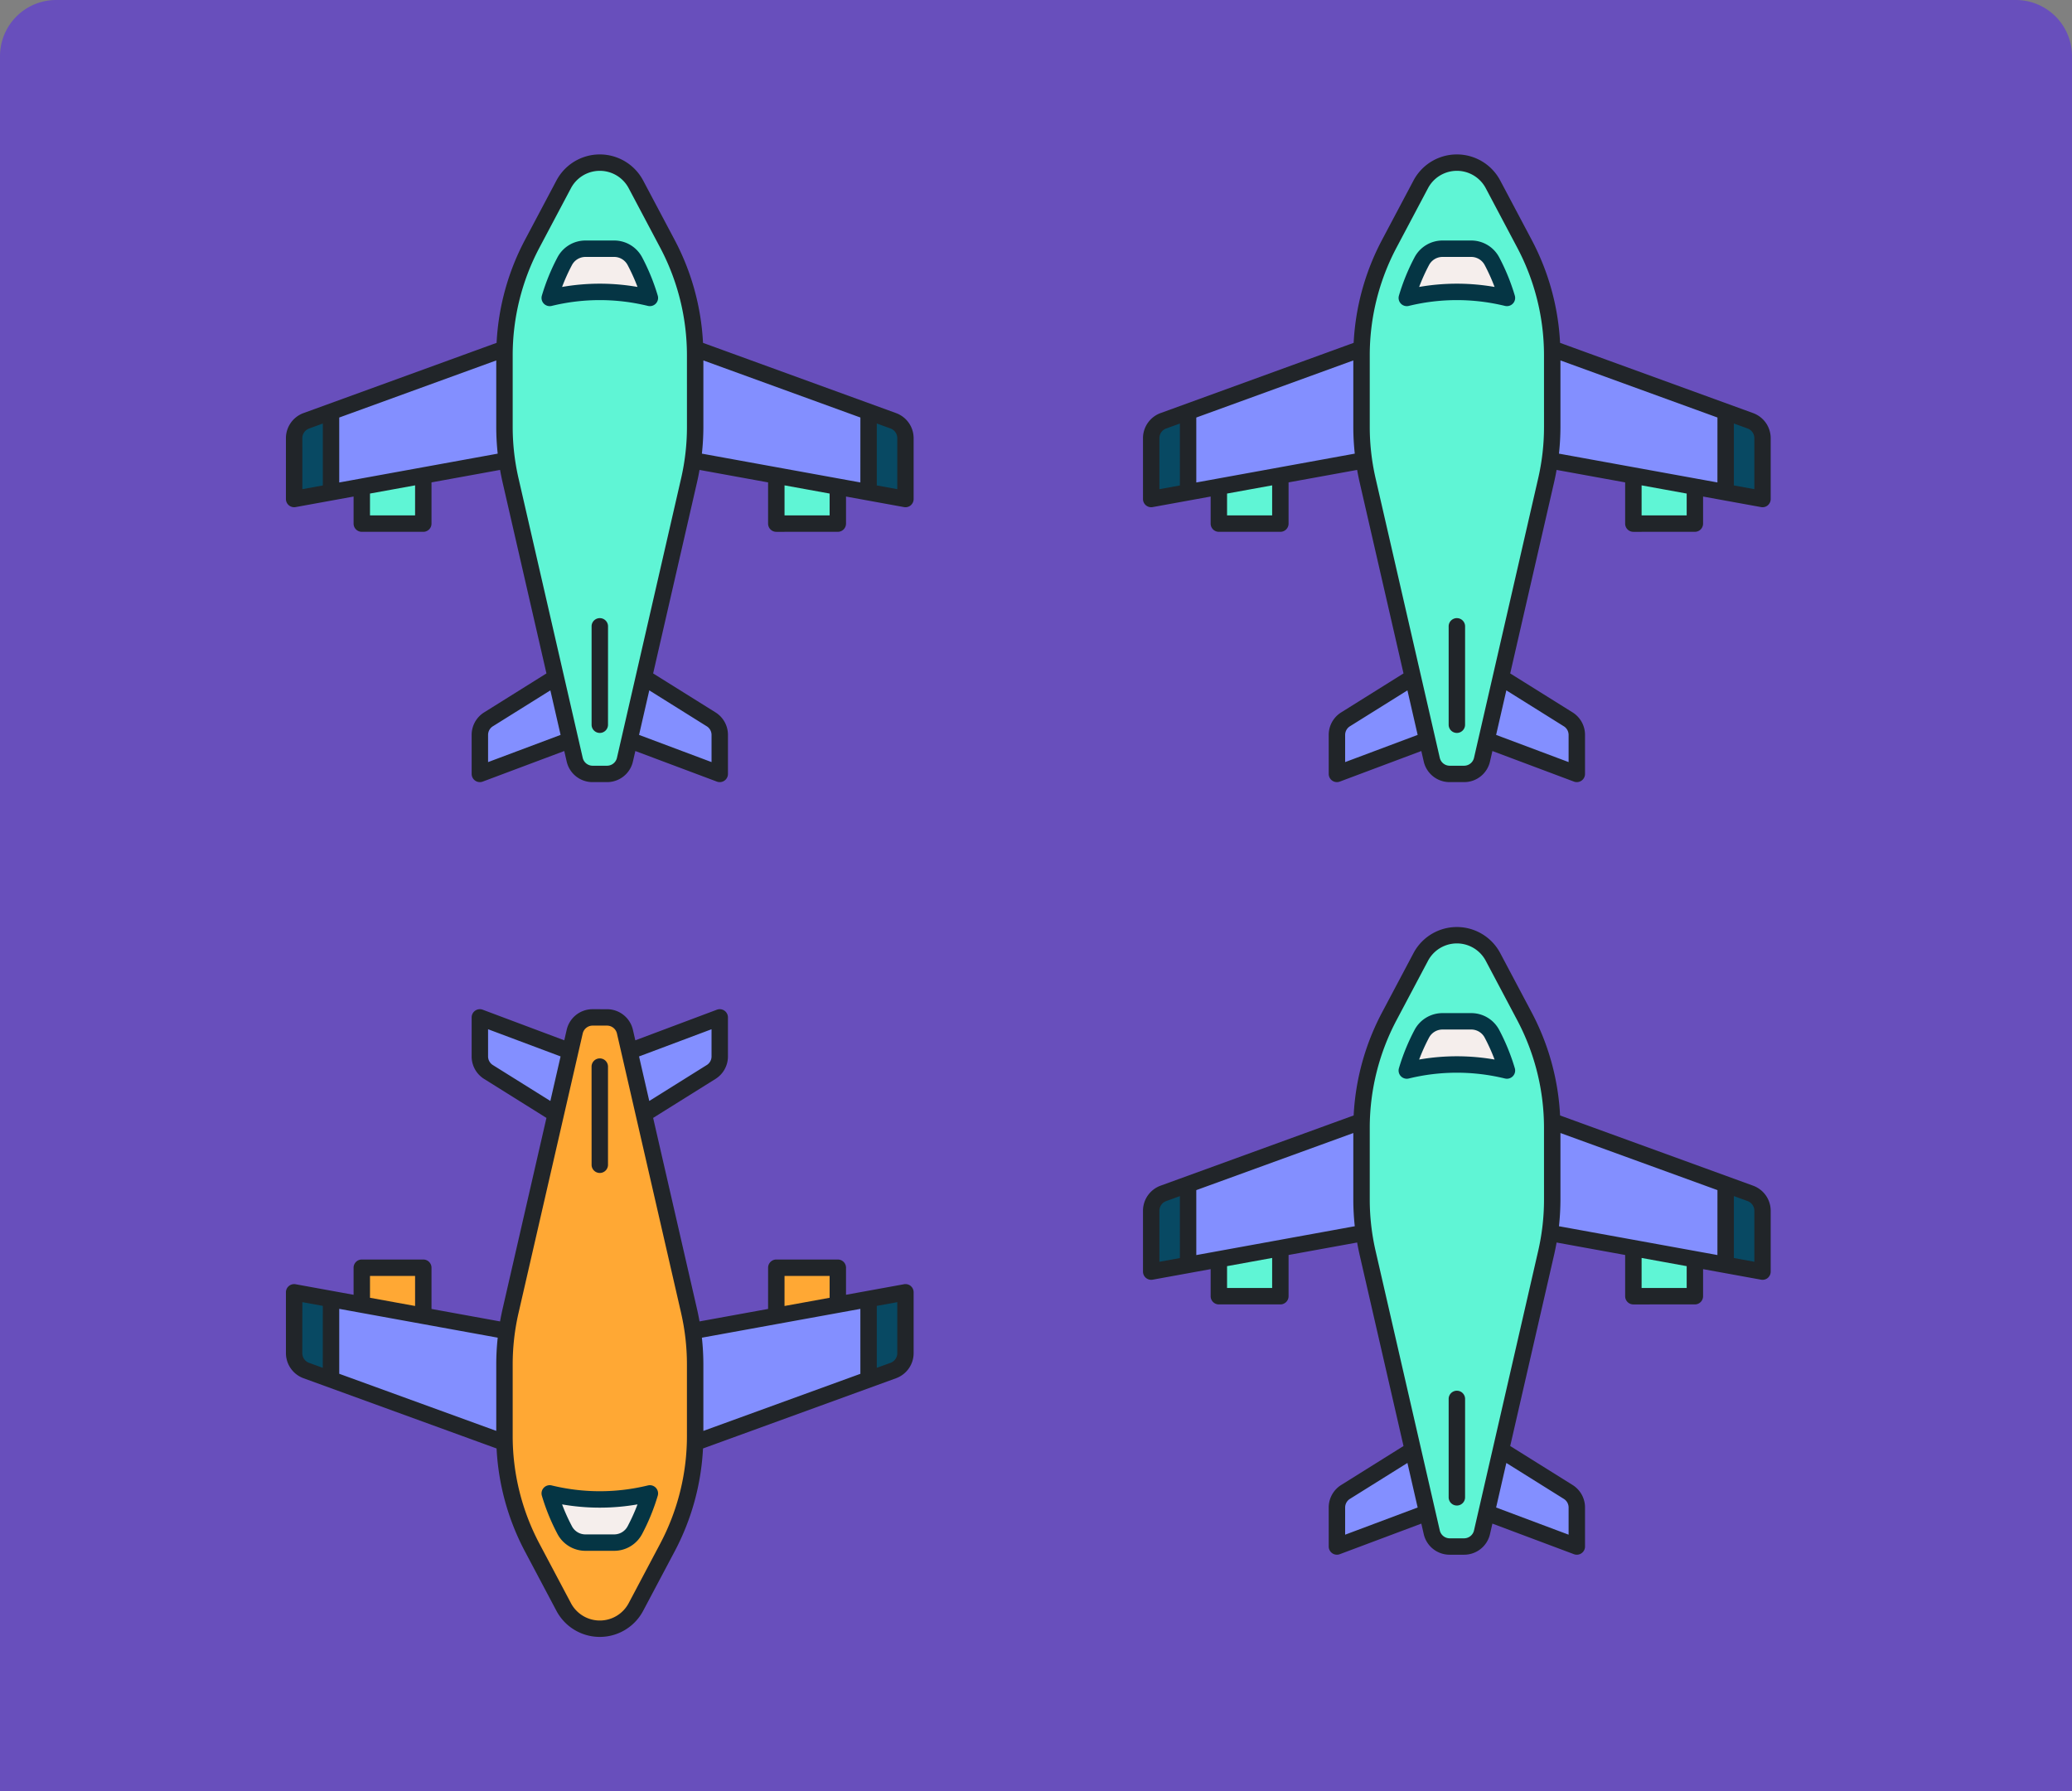 <svg xmlns="http://www.w3.org/2000/svg" width="295" height="255.045" viewBox="0 0 295 255.045">
  <rect x="0" y="0" width="295" height="255.045" fill="#808080" stroke="none"/>
  <g id="Grupo_1210593" data-name="Grupo 1210593" transform="translate(-9971 -4185.252)">
    <path id="Rectángulo_420790" data-name="Rectángulo 420790" d="M8,0H287a8,8,0,0,1,8,8V255.045a0,0,0,0,1,0,0H0a0,0,0,0,1,0,0V8A8,8,0,0,1,8,0Z" transform="translate(9971 4185.252)" fill="#684fbc"/>
    <g id="plane_10762809" transform="translate(10000 4257.774) rotate(-45)">
      <g id="Grupo_1210591" data-name="Grupo 1210591" transform="translate(1.168 1.167)">
        <path id="Trazado_1055313" data-name="Trazado 1055313" d="M6.192,21.052,0,7.431,7.431,0l3.388,14.679a2.628,2.628,0,0,1-.7,2.449Z" transform="translate(17.958 56.37)" fill="#838fff"/>
        <path id="Trazado_1055314" data-name="Trazado 1055314" d="M0,0H8.756V14.01H0Z" transform="translate(64.949 47.999) rotate(45)" fill="#5ff5d5"/>
        <path id="Trazado_1055315" data-name="Trazado 1055315" d="M22.29,44.578,0,12.383,12.383,0,28.94,35.481a2.623,2.623,0,0,1-.523,2.968l-6.128,6.128Z" transform="translate(48.233 23.864)" fill="#838fff"/>
        <path id="Trazado_1055316" data-name="Trazado 1055316" d="M8.105,0,0,8.105l3.039,4.39L9.167,6.367A2.627,2.627,0,0,0,9.691,3.4Z" transform="translate(67.484 55.946)" fill="#084963"/>
        <path id="Trazado_1055317" data-name="Trazado 1055317" d="M0,4.694l13.621,6.192,7.431-7.431L6.373.067a2.628,2.628,0,0,0-2.449.7L0,4.694Z" transform="translate(0 48.577)" fill="#838fff"/>
        <path id="Trazado_1055318" data-name="Trazado 1055318" d="M0,0H8.756V14.01H0Z" transform="translate(19.505 22.38) rotate(-135)" fill="#5ff5d5"/>
        <path id="Trazado_1055319" data-name="Trazado 1055319" d="M0,6.9l32.2,22.29L44.578,16.806,9.1.247A2.623,2.623,0,0,0,6.13.77L0,6.9Z" transform="translate(8.979 0)" fill="#838fff"/>
        <path id="Trazado_1055320" data-name="Trazado 1055320" d="M12.495,1.832,4.39,9.937,0,6.9,6.127.77A2.627,2.627,0,0,1,9.094.246l3.4,1.586Z" transform="translate(8.98 0)" fill="#084963"/>
        <path id="Trazado_1055321" data-name="Trazado 1055321" d="M63.035,1.705A5.822,5.822,0,0,0,57.21.256L48.035,3.074a33.794,33.794,0,0,0-13.976,8.41L26.82,18.724a33.818,33.818,0,0,0-4.743,5.955L.4,59.277A2.628,2.628,0,0,0,.77,62.529L2.211,63.97a2.628,2.628,0,0,0,3.253.369l34.6-21.676a33.817,33.817,0,0,0,5.955-4.743l7.239-7.239A33.794,33.794,0,0,0,61.666,16.7L64.484,7.53a5.822,5.822,0,0,0-1.449-5.824Z" transform="translate(10.583 2.098)" fill="#5ff5d5"/>
        <path id="Trazado_1055322" data-name="Trazado 1055322" d="M5.2.147A28.582,28.582,0,0,0,0,2.336a29.871,29.871,0,0,1,10.08,10.08,28.533,28.533,0,0,0,2.189-5.2,3.342,3.342,0,0,0-.832-3.345L8.549.979A3.342,3.342,0,0,0,5.2.147Z" transform="translate(54.956 10.047)" fill="#f5eeec"/>
      </g>
      <g id="Grupo_1210592" data-name="Grupo 1210592" transform="translate(0 0)">
        <path id="Trazado_1055323" data-name="Trazado 1055323" d="M10.25,14.191a1.168,1.168,0,0,0,1,.564h.028a1.164,1.164,0,0,0,1-.612,29.776,29.776,0,0,0,2.279-5.418A4.5,4.5,0,0,0,13.433,4.21L10.545,1.322A4.5,4.5,0,0,0,6.03.2,29.668,29.668,0,0,0,.612,2.479a1.168,1.168,0,0,0-.05,2.027,28.819,28.819,0,0,1,9.686,9.686ZM6.716,2.433a2.171,2.171,0,0,1,2.176.541L11.78,5.861a2.171,2.171,0,0,1,.541,2.176,27.154,27.154,0,0,1-1.21,3.2A31.231,31.231,0,0,0,3.516,3.643a26.88,26.88,0,0,1,3.2-1.21Z" transform="translate(54.956 10.046)" fill="#053544"/>
        <path id="Trazado_1055324" data-name="Trazado 1055324" d="M10.248.342.342,10.248A1.168,1.168,0,1,0,1.994,11.9L11.9,2A1.169,1.169,0,1,0,10.247.342Z" transform="translate(17.028 50.486)" fill="#212529"/>
        <path id="Trazado_1055327" data-name="Trazado 1055327" d="M79.4,60.019,67.032,33.507a35.1,35.1,0,0,0,7.5-13.193l2.818-9.175a6.988,6.988,0,0,0-8.733-8.733L59.444,5.224a35.086,35.086,0,0,0-13.193,7.5L19.738.353a3.81,3.81,0,0,0-4.289.756L9.322,7.237a1.168,1.168,0,0,0,.16,1.787l6.9,4.776-2.725,2.725a1.169,1.169,0,0,0,0,1.653l6.192,6.192a1.166,1.166,0,0,0,1.651,0l4.151-4.151,8.158,5.647q-.5.717-.969,1.458l-14.85,23.7L7.8,48.675a3.775,3.775,0,0,0-3.536,1.014L.343,53.613A1.167,1.167,0,0,0,.686,55.5l11.286,5.13-.807,1.288a3.775,3.775,0,0,0,.533,4.7l1.441,1.441a3.776,3.776,0,0,0,4.7.533l1.288-.807,5.13,11.286a1.167,1.167,0,0,0,1.89.343l3.924-3.924a3.775,3.775,0,0,0,1.014-3.538L28.731,61.766l23.7-14.85q.741-.465,1.458-.969l5.647,8.158-4.151,4.151a1.169,1.169,0,0,0,0,1.653L61.58,66.1a1.166,1.166,0,0,0,1.651,0l2.725-2.725,4.776,6.9a1.169,1.169,0,0,0,.855.5c.036,0,.07,0,.1,0a1.162,1.162,0,0,0,.826-.343l6.128-6.128a3.805,3.805,0,0,0,.756-4.289ZM11.964,7.9,17.1,2.762a1.467,1.467,0,0,1,1.648-.291l1.886.88L14.4,9.586,11.964,7.9Zm8.709,13.99-4.539-4.539,2.2-2.2L23.7,18.866ZM16.353,10.94,22.89,4.4l21.556,10.06-6.7,6.7a35.232,35.232,0,0,0-2.536,2.83ZM3.187,54.073,5.92,51.342a1.447,1.447,0,0,1,1.36-.389l9.4,2.17-3.455,5.514L3.189,54.076ZM28.806,72.479a1.45,1.45,0,0,1-.389,1.36l-2.732,2.732L21.123,66.536l5.514-3.455,2.168,9.4ZM51.194,44.938,16.6,66.613a1.452,1.452,0,0,1-1.805-.2L13.35,64.968a1.45,1.45,0,0,1-.2-1.805l21.676-34.6a32.652,32.652,0,0,1,4.578-5.75l7.239-7.239A32.748,32.748,0,0,1,60.133,7.457l9.175-2.818a4.652,4.652,0,0,1,5.812,5.814L72.3,19.627a32.758,32.758,0,0,1-8.119,13.493L56.944,40.36a32.651,32.651,0,0,1-5.75,4.578ZM62.407,63.623l-4.539-4.539,3.025-3.025,3.714,5.365ZM55.765,44.547A35.253,35.253,0,0,0,58.6,42.011l6.7-6.7,10.06,21.555L68.82,63.4,55.766,44.547ZM77,62.654l-5.139,5.139-1.687-2.438,6.236-6.236.88,1.886A1.463,1.463,0,0,1,77,62.654Z" fill="#212529"/>
      </g>
    </g>
    <g id="plane_10762809-2" data-name="plane_10762809" transform="translate(10056.396 4311.379) rotate(45)">
      <g id="Grupo_1210591-2" data-name="Grupo 1210591" transform="translate(1.168 1.168)">
        <path id="Trazado_1055313-2" data-name="Trazado 1055313" d="M6.192,0,0,13.621l7.431,7.43L10.819,6.373a2.628,2.628,0,0,0-.7-2.449Z" transform="translate(17.958 0)" fill="#838fff"/>
        <path id="Trazado_1055314-2" data-name="Trazado 1055314" d="M0,14.008H8.755V0H0Z" transform="translate(55.043 19.517) rotate(-45)" fill="#ffa834"/>
        <path id="Trazado_1055315-2" data-name="Trazado 1055315" d="M22.29,0,0,32.2,12.383,44.578,28.94,9.1a2.623,2.623,0,0,0-.523-2.968L22.288,0Z" transform="translate(48.233 8.979)" fill="#838fff"/>
        <path id="Trazado_1055316-2" data-name="Trazado 1055316" d="M8.105,12.495,0,4.39,3.039,0,9.167,6.128A2.627,2.627,0,0,1,9.691,9.1Z" transform="translate(67.484 8.98)" fill="#084963"/>
        <path id="Trazado_1055317-2" data-name="Trazado 1055317" d="M0,6.192,13.621,0l7.431,7.431L6.373,10.819a2.628,2.628,0,0,1-2.449-.7L0,6.192Z" transform="translate(0 17.958)" fill="#838fff"/>
        <path id="Trazado_1055318-2" data-name="Trazado 1055318" d="M0,14.008H8.755V0H0Z" transform="translate(29.41 64.947) rotate(135)" fill="#ffa834"/>
        <path id="Trazado_1055319-2" data-name="Trazado 1055319" d="M0,22.29,32.2,0,44.578,12.383,9.1,28.942a2.623,2.623,0,0,1-2.968-.523L0,22.29Z" transform="translate(8.979 48.233)" fill="#838fff"/>
        <path id="Trazado_1055320-2" data-name="Trazado 1055320" d="M12.495,8.105,4.39,0,0,3.039,6.127,9.167a2.627,2.627,0,0,0,2.968.523l3.4-1.586Z" transform="translate(8.98 67.484)" fill="#084963"/>
        <path id="Trazado_1055321-2" data-name="Trazado 1055321" d="M63.035,63.035a5.822,5.822,0,0,1-5.824,1.449l-9.175-2.818a33.794,33.794,0,0,1-13.976-8.41L26.82,46.016a33.818,33.818,0,0,1-4.743-5.955L.4,5.463A2.628,2.628,0,0,1,.77,2.211L2.211.77A2.628,2.628,0,0,1,5.463.4l34.6,21.676a33.817,33.817,0,0,1,5.955,4.743l7.239,7.239a33.794,33.794,0,0,1,8.41,13.976l2.818,9.175a5.822,5.822,0,0,1-1.449,5.824Z" transform="translate(10.583 10.583)" fill="#ffa834"/>
        <path id="Trazado_1055322-2" data-name="Trazado 1055322" d="M5.2,12.269A28.582,28.582,0,0,1,0,10.08,29.871,29.871,0,0,0,10.08,0a28.533,28.533,0,0,1,2.189,5.2,3.342,3.342,0,0,1-.832,3.345L8.549,11.437A3.342,3.342,0,0,1,5.2,12.269Z" transform="translate(54.956 54.958)" fill="#f5eeec"/>
      </g>
      <g id="Grupo_1210592-2" data-name="Grupo 1210592" transform="translate(0 0)">
        <path id="Trazado_1055323-2" data-name="Trazado 1055323" d="M10.25.564a1.168,1.168,0,0,1,1-.564h.028a1.164,1.164,0,0,1,1,.612A29.776,29.776,0,0,1,14.554,6.03a4.5,4.5,0,0,1-1.122,4.514l-2.888,2.888A4.5,4.5,0,0,1,6.03,14.554,29.668,29.668,0,0,1,.612,12.275a1.168,1.168,0,0,1-.05-2.027A28.819,28.819,0,0,0,10.249.562ZM6.716,12.322a2.171,2.171,0,0,0,2.176-.541L11.78,8.893a2.171,2.171,0,0,0,.541-2.176,27.154,27.154,0,0,0-1.21-3.2,31.231,31.231,0,0,1-7.594,7.594,26.88,26.88,0,0,0,3.2,1.21Z" transform="translate(54.956 54.956)" fill="#053544"/>
        <path id="Trazado_1055324-2" data-name="Trazado 1055324" d="M10.248,11.9.342,2A1.168,1.168,0,1,1,1.994.343L11.9,10.248A1.169,1.169,0,0,1,10.247,11.9Z" transform="translate(17.028 17.028)" fill="#212529"/>
        <path id="Trazado_1055327-2" data-name="Trazado 1055327" d="M79.4,19.738,67.032,46.25a35.1,35.1,0,0,1,7.5,13.193l2.818,9.175a6.988,6.988,0,0,1-8.733,8.733l-9.175-2.818a35.086,35.086,0,0,1-13.193-7.5L19.738,79.4a3.81,3.81,0,0,1-4.289-.756L9.322,72.52a1.168,1.168,0,0,1,.16-1.787l6.9-4.776-2.725-2.725a1.169,1.169,0,0,1,0-1.653l6.192-6.192a1.166,1.166,0,0,1,1.651,0l4.151,4.151,8.158-5.647q-.5-.717-.969-1.458l-14.85-23.7L7.8,31.082a3.775,3.775,0,0,1-3.536-1.014L.343,26.144a1.167,1.167,0,0,1,.343-1.89l11.286-5.13-.807-1.288a3.775,3.775,0,0,1,.533-4.7L13.138,11.7a3.776,3.776,0,0,1,4.7-.533l1.288.807L24.254.685a1.167,1.167,0,0,1,1.89-.343l3.924,3.924A3.775,3.775,0,0,1,31.082,7.8L28.731,17.991l23.7,14.85q.741.465,1.458.969l5.647-8.158L55.388,21.5a1.169,1.169,0,0,1,0-1.653l6.192-6.192a1.166,1.166,0,0,1,1.651,0l2.725,2.725,4.776-6.9a1.169,1.169,0,0,1,.855-.5c.036,0,.07,0,.1,0a1.162,1.162,0,0,1,.826.343l6.128,6.128a3.805,3.805,0,0,1,.756,4.289ZM11.964,71.856,17.1,77a1.467,1.467,0,0,0,1.648.291l1.886-.88L14.4,70.171l-2.438,1.687Zm8.709-13.99-4.539,4.539,2.2,2.2L23.7,60.891Zm-4.32,10.951,6.536,6.536,21.556-10.06-6.7-6.7a35.232,35.232,0,0,1-2.536-2.83ZM3.187,25.684,5.92,28.415a1.447,1.447,0,0,0,1.36.389l9.4-2.17L13.224,21.12,3.189,25.681ZM28.806,7.278a1.45,1.45,0,0,0-.389-1.36L25.684,3.186,21.123,13.221l5.514,3.455,2.168-9.4ZM51.194,34.819,16.6,13.144a1.452,1.452,0,0,0-1.805.2L13.35,14.789a1.45,1.45,0,0,0-.2,1.805l21.676,34.6a32.652,32.652,0,0,0,4.578,5.75l7.239,7.239A32.748,32.748,0,0,0,60.133,72.3l9.175,2.818A4.652,4.652,0,0,0,75.12,69.3L72.3,60.129a32.758,32.758,0,0,0-8.119-13.493L56.944,39.4a32.651,32.651,0,0,0-5.75-4.578ZM62.407,16.134l-4.539,4.539L60.893,23.7l3.714-5.365ZM55.765,35.21A35.253,35.253,0,0,1,58.6,37.746l6.7,6.7,10.06-21.555L68.82,16.355,55.766,35.21ZM77,17.1l-5.139-5.139L70.171,14.4l6.236,6.236.88-1.886A1.463,1.463,0,0,0,77,17.1Z" fill="#212529"/>
      </g>
    </g>
    <g id="plane_10762809-3" data-name="plane_10762809" transform="translate(10122.024 4257.774) rotate(-45)">
      <g id="Grupo_1210591-3" data-name="Grupo 1210591" transform="translate(1.168 1.167)">
        <path id="Trazado_1055313-3" data-name="Trazado 1055313" d="M6.192,21.052,0,7.431,7.431,0l3.388,14.679a2.628,2.628,0,0,1-.7,2.449Z" transform="translate(17.958 56.37)" fill="#838fff"/>
        <path id="Trazado_1055314-3" data-name="Trazado 1055314" d="M0,0H8.756V14.01H0Z" transform="translate(64.949 47.999) rotate(45)" fill="#5ff5d5"/>
        <path id="Trazado_1055315-3" data-name="Trazado 1055315" d="M22.29,44.578,0,12.383,12.383,0,28.94,35.481a2.623,2.623,0,0,1-.523,2.968l-6.128,6.128Z" transform="translate(48.233 23.864)" fill="#838fff"/>
        <path id="Trazado_1055316-3" data-name="Trazado 1055316" d="M8.105,0,0,8.105l3.039,4.39L9.167,6.367A2.627,2.627,0,0,0,9.691,3.4Z" transform="translate(67.484 55.946)" fill="#084963"/>
        <path id="Trazado_1055317-3" data-name="Trazado 1055317" d="M0,4.694l13.621,6.192,7.431-7.431L6.373.067a2.628,2.628,0,0,0-2.449.7L0,4.694Z" transform="translate(0 48.577)" fill="#838fff"/>
        <path id="Trazado_1055318-3" data-name="Trazado 1055318" d="M0,0H8.756V14.01H0Z" transform="translate(19.505 22.38) rotate(-135)" fill="#5ff5d5"/>
        <path id="Trazado_1055319-3" data-name="Trazado 1055319" d="M0,6.9l32.2,22.29L44.578,16.806,9.1.247A2.623,2.623,0,0,0,6.13.77L0,6.9Z" transform="translate(8.979 0)" fill="#838fff"/>
        <path id="Trazado_1055320-3" data-name="Trazado 1055320" d="M12.495,1.832,4.39,9.937,0,6.9,6.127.77A2.627,2.627,0,0,1,9.094.246l3.4,1.586Z" transform="translate(8.98 0)" fill="#084963"/>
        <path id="Trazado_1055321-3" data-name="Trazado 1055321" d="M63.035,1.705A5.822,5.822,0,0,0,57.21.256L48.035,3.074a33.794,33.794,0,0,0-13.976,8.41L26.82,18.724a33.818,33.818,0,0,0-4.743,5.955L.4,59.277A2.628,2.628,0,0,0,.77,62.529L2.211,63.97a2.628,2.628,0,0,0,3.253.369l34.6-21.676a33.817,33.817,0,0,0,5.955-4.743l7.239-7.239A33.794,33.794,0,0,0,61.666,16.7L64.484,7.53a5.822,5.822,0,0,0-1.449-5.824Z" transform="translate(10.583 2.098)" fill="#5ff5d5"/>
        <path id="Trazado_1055322-3" data-name="Trazado 1055322" d="M5.2.147A28.582,28.582,0,0,0,0,2.336a29.871,29.871,0,0,1,10.08,10.08,28.533,28.533,0,0,0,2.189-5.2,3.342,3.342,0,0,0-.832-3.345L8.549.979A3.342,3.342,0,0,0,5.2.147Z" transform="translate(54.956 10.047)" fill="#f5eeec"/>
      </g>
      <g id="Grupo_1210592-3" data-name="Grupo 1210592" transform="translate(0 0)">
        <path id="Trazado_1055323-3" data-name="Trazado 1055323" d="M10.25,14.191a1.168,1.168,0,0,0,1,.564h.028a1.164,1.164,0,0,0,1-.612,29.776,29.776,0,0,0,2.279-5.418A4.5,4.5,0,0,0,13.433,4.21L10.545,1.322A4.5,4.5,0,0,0,6.03.2,29.668,29.668,0,0,0,.612,2.479a1.168,1.168,0,0,0-.05,2.027,28.819,28.819,0,0,1,9.686,9.686ZM6.716,2.433a2.171,2.171,0,0,1,2.176.541L11.78,5.861a2.171,2.171,0,0,1,.541,2.176,27.154,27.154,0,0,1-1.21,3.2A31.231,31.231,0,0,0,3.516,3.643a26.88,26.88,0,0,1,3.2-1.21Z" transform="translate(54.956 10.046)" fill="#053544"/>
        <path id="Trazado_1055324-3" data-name="Trazado 1055324" d="M10.248.342.342,10.248A1.168,1.168,0,1,0,1.994,11.9L11.9,2A1.169,1.169,0,1,0,10.247.342Z" transform="translate(17.028 50.486)" fill="#212529"/>
        <path id="Trazado_1055327-3" data-name="Trazado 1055327" d="M79.4,60.019,67.032,33.507a35.1,35.1,0,0,0,7.5-13.193l2.818-9.175a6.988,6.988,0,0,0-8.733-8.733L59.444,5.224a35.086,35.086,0,0,0-13.193,7.5L19.738.353a3.81,3.81,0,0,0-4.289.756L9.322,7.237a1.168,1.168,0,0,0,.16,1.787l6.9,4.776-2.725,2.725a1.169,1.169,0,0,0,0,1.653l6.192,6.192a1.166,1.166,0,0,0,1.651,0l4.151-4.151,8.158,5.647q-.5.717-.969,1.458l-14.85,23.7L7.8,48.675a3.775,3.775,0,0,0-3.536,1.014L.343,53.613A1.167,1.167,0,0,0,.686,55.5l11.286,5.13-.807,1.288a3.775,3.775,0,0,0,.533,4.7l1.441,1.441a3.776,3.776,0,0,0,4.7.533l1.288-.807,5.13,11.286a1.167,1.167,0,0,0,1.89.343l3.924-3.924a3.775,3.775,0,0,0,1.014-3.538L28.731,61.766l23.7-14.85q.741-.465,1.458-.969l5.647,8.158-4.151,4.151a1.169,1.169,0,0,0,0,1.653L61.58,66.1a1.166,1.166,0,0,0,1.651,0l2.725-2.725,4.776,6.9a1.169,1.169,0,0,0,.855.5c.036,0,.07,0,.1,0a1.162,1.162,0,0,0,.826-.343l6.128-6.128a3.805,3.805,0,0,0,.756-4.289ZM11.964,7.9,17.1,2.762a1.467,1.467,0,0,1,1.648-.291l1.886.88L14.4,9.586,11.964,7.9Zm8.709,13.99-4.539-4.539,2.2-2.2L23.7,18.866ZM16.353,10.94,22.89,4.4l21.556,10.06-6.7,6.7a35.232,35.232,0,0,0-2.536,2.83ZM3.187,54.073,5.92,51.342a1.447,1.447,0,0,1,1.36-.389l9.4,2.17-3.455,5.514L3.189,54.076ZM28.806,72.479a1.45,1.45,0,0,1-.389,1.36l-2.732,2.732L21.123,66.536l5.514-3.455,2.168,9.4ZM51.194,44.938,16.6,66.613a1.452,1.452,0,0,1-1.805-.2L13.35,64.968a1.45,1.45,0,0,1-.2-1.805l21.676-34.6a32.652,32.652,0,0,1,4.578-5.75l7.239-7.239A32.748,32.748,0,0,1,60.133,7.457l9.175-2.818a4.652,4.652,0,0,1,5.812,5.814L72.3,19.627a32.758,32.758,0,0,1-8.119,13.493L56.944,40.36a32.651,32.651,0,0,1-5.75,4.578ZM62.407,63.623l-4.539-4.539,3.025-3.025,3.714,5.365ZM55.765,44.547A35.253,35.253,0,0,0,58.6,42.011l6.7-6.7,10.06,21.555L68.82,63.4,55.766,44.547ZM77,62.654l-5.139,5.139-1.687-2.438,6.236-6.236.88,1.886A1.463,1.463,0,0,1,77,62.654Z" fill="#212529"/>
      </g>
    </g>
    <g id="plane_10762809-4" data-name="plane_10762809" transform="translate(10122.024 4367.774) rotate(-45)">
      <g id="Grupo_1210591-4" data-name="Grupo 1210591" transform="translate(1.168 1.167)">
        <path id="Trazado_1055313-4" data-name="Trazado 1055313" d="M6.192,21.052,0,7.431,7.431,0l3.388,14.679a2.628,2.628,0,0,1-.7,2.449Z" transform="translate(17.958 56.37)" fill="#838fff"/>
        <path id="Trazado_1055314-4" data-name="Trazado 1055314" d="M0,0H8.756V14.01H0Z" transform="translate(64.949 47.999) rotate(45)" fill="#5ff5d5"/>
        <path id="Trazado_1055315-4" data-name="Trazado 1055315" d="M22.29,44.578,0,12.383,12.383,0,28.94,35.481a2.623,2.623,0,0,1-.523,2.968l-6.128,6.128Z" transform="translate(48.233 23.864)" fill="#838fff"/>
        <path id="Trazado_1055316-4" data-name="Trazado 1055316" d="M8.105,0,0,8.105l3.039,4.39L9.167,6.367A2.627,2.627,0,0,0,9.691,3.4Z" transform="translate(67.484 55.946)" fill="#084963"/>
        <path id="Trazado_1055317-4" data-name="Trazado 1055317" d="M0,4.694l13.621,6.192,7.431-7.431L6.373.067a2.628,2.628,0,0,0-2.449.7L0,4.694Z" transform="translate(0 48.577)" fill="#838fff"/>
        <path id="Trazado_1055318-4" data-name="Trazado 1055318" d="M0,0H8.756V14.01H0Z" transform="translate(19.505 22.38) rotate(-135)" fill="#5ff5d5"/>
        <path id="Trazado_1055319-4" data-name="Trazado 1055319" d="M0,6.9l32.2,22.29L44.578,16.806,9.1.247A2.623,2.623,0,0,0,6.13.77L0,6.9Z" transform="translate(8.979 0)" fill="#838fff"/>
        <path id="Trazado_1055320-4" data-name="Trazado 1055320" d="M12.495,1.832,4.39,9.937,0,6.9,6.127.77A2.627,2.627,0,0,1,9.094.246l3.4,1.586Z" transform="translate(8.98 0)" fill="#084963"/>
        <path id="Trazado_1055321-4" data-name="Trazado 1055321" d="M63.035,1.705A5.822,5.822,0,0,0,57.21.256L48.035,3.074a33.794,33.794,0,0,0-13.976,8.41L26.82,18.724a33.818,33.818,0,0,0-4.743,5.955L.4,59.277A2.628,2.628,0,0,0,.77,62.529L2.211,63.97a2.628,2.628,0,0,0,3.253.369l34.6-21.676a33.817,33.817,0,0,0,5.955-4.743l7.239-7.239A33.794,33.794,0,0,0,61.666,16.7L64.484,7.53a5.822,5.822,0,0,0-1.449-5.824Z" transform="translate(10.583 2.098)" fill="#5ff5d5"/>
        <path id="Trazado_1055322-4" data-name="Trazado 1055322" d="M5.2.147A28.582,28.582,0,0,0,0,2.336a29.871,29.871,0,0,1,10.08,10.08,28.533,28.533,0,0,0,2.189-5.2,3.342,3.342,0,0,0-.832-3.345L8.549.979A3.342,3.342,0,0,0,5.2.147Z" transform="translate(54.956 10.047)" fill="#f5eeec"/>
      </g>
      <g id="Grupo_1210592-4" data-name="Grupo 1210592" transform="translate(0 0)">
        <path id="Trazado_1055323-4" data-name="Trazado 1055323" d="M10.25,14.191a1.168,1.168,0,0,0,1,.564h.028a1.164,1.164,0,0,0,1-.612,29.776,29.776,0,0,0,2.279-5.418A4.5,4.5,0,0,0,13.433,4.21L10.545,1.322A4.5,4.5,0,0,0,6.03.2,29.668,29.668,0,0,0,.612,2.479a1.168,1.168,0,0,0-.05,2.027,28.819,28.819,0,0,1,9.686,9.686ZM6.716,2.433a2.171,2.171,0,0,1,2.176.541L11.78,5.861a2.171,2.171,0,0,1,.541,2.176,27.154,27.154,0,0,1-1.21,3.2A31.231,31.231,0,0,0,3.516,3.643a26.88,26.88,0,0,1,3.2-1.21Z" transform="translate(54.956 10.046)" fill="#053544"/>
        <path id="Trazado_1055324-4" data-name="Trazado 1055324" d="M10.248.342.342,10.248A1.168,1.168,0,1,0,1.994,11.9L11.9,2A1.169,1.169,0,1,0,10.247.342Z" transform="translate(17.028 50.486)" fill="#212529"/>
        <path id="Trazado_1055327-4" data-name="Trazado 1055327" d="M79.4,60.019,67.032,33.507a35.1,35.1,0,0,0,7.5-13.193l2.818-9.175a6.988,6.988,0,0,0-8.733-8.733L59.444,5.224a35.086,35.086,0,0,0-13.193,7.5L19.738.353a3.81,3.81,0,0,0-4.289.756L9.322,7.237a1.168,1.168,0,0,0,.16,1.787l6.9,4.776-2.725,2.725a1.169,1.169,0,0,0,0,1.653l6.192,6.192a1.166,1.166,0,0,0,1.651,0l4.151-4.151,8.158,5.647q-.5.717-.969,1.458l-14.85,23.7L7.8,48.675a3.775,3.775,0,0,0-3.536,1.014L.343,53.613A1.167,1.167,0,0,0,.686,55.5l11.286,5.13-.807,1.288a3.775,3.775,0,0,0,.533,4.7l1.441,1.441a3.776,3.776,0,0,0,4.7.533l1.288-.807,5.13,11.286a1.167,1.167,0,0,0,1.89.343l3.924-3.924a3.775,3.775,0,0,0,1.014-3.538L28.731,61.766l23.7-14.85q.741-.465,1.458-.969l5.647,8.158-4.151,4.151a1.169,1.169,0,0,0,0,1.653L61.58,66.1a1.166,1.166,0,0,0,1.651,0l2.725-2.725,4.776,6.9a1.169,1.169,0,0,0,.855.5c.036,0,.07,0,.1,0a1.162,1.162,0,0,0,.826-.343l6.128-6.128a3.805,3.805,0,0,0,.756-4.289ZM11.964,7.9,17.1,2.762a1.467,1.467,0,0,1,1.648-.291l1.886.88L14.4,9.586,11.964,7.9Zm8.709,13.99-4.539-4.539,2.2-2.2L23.7,18.866ZM16.353,10.94,22.89,4.4l21.556,10.06-6.7,6.7a35.232,35.232,0,0,0-2.536,2.83ZM3.187,54.073,5.92,51.342a1.447,1.447,0,0,1,1.36-.389l9.4,2.17-3.455,5.514L3.189,54.076ZM28.806,72.479a1.45,1.45,0,0,1-.389,1.36l-2.732,2.732L21.123,66.536l5.514-3.455,2.168,9.4ZM51.194,44.938,16.6,66.613a1.452,1.452,0,0,1-1.805-.2L13.35,64.968a1.45,1.45,0,0,1-.2-1.805l21.676-34.6a32.652,32.652,0,0,1,4.578-5.75l7.239-7.239A32.748,32.748,0,0,1,60.133,7.457l9.175-2.818a4.652,4.652,0,0,1,5.812,5.814L72.3,19.627a32.758,32.758,0,0,1-8.119,13.493L56.944,40.36a32.651,32.651,0,0,1-5.75,4.578ZM62.407,63.623l-4.539-4.539,3.025-3.025,3.714,5.365ZM55.765,44.547A35.253,35.253,0,0,0,58.6,42.011l6.7-6.7,10.06,21.555L68.82,63.4,55.766,44.547ZM77,62.654l-5.139,5.139-1.687-2.438,6.236-6.236.88,1.886A1.463,1.463,0,0,1,77,62.654Z" fill="#212529"/>
      </g>
    </g>
  </g>
</svg>

